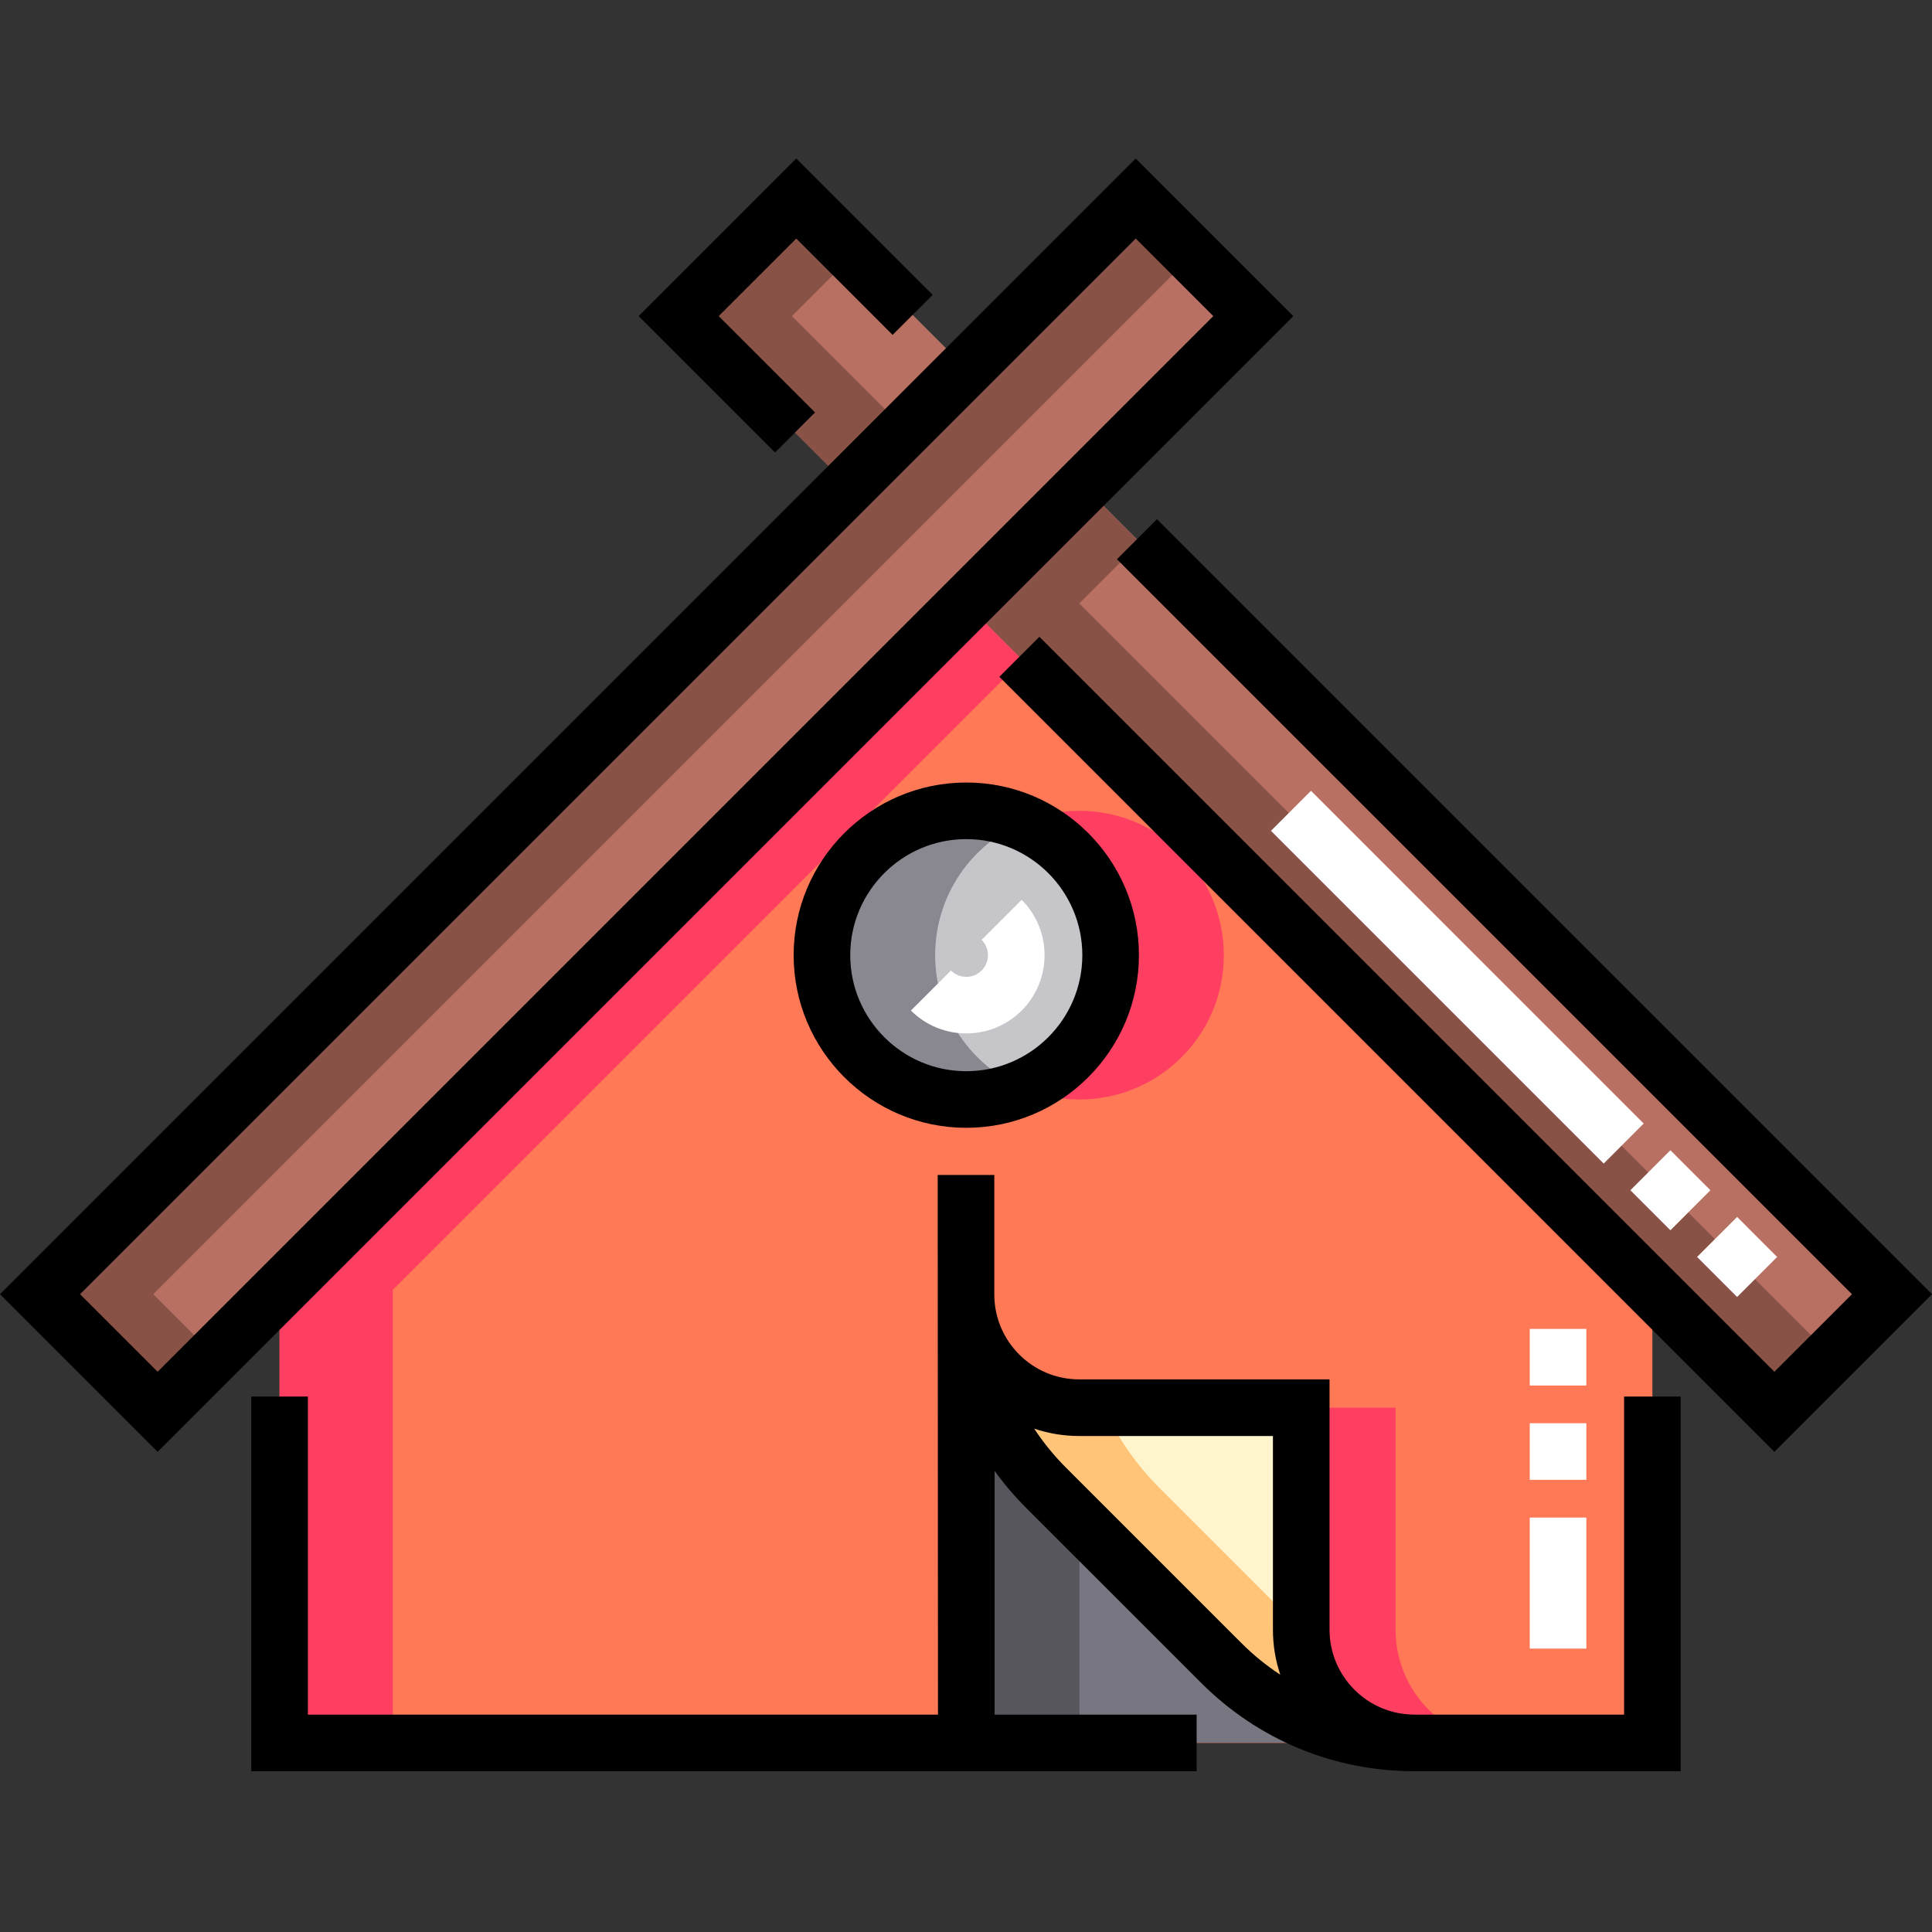 <svg height="512pt" viewBox="0 -42 512 512" width="512pt" xmlns="http://www.w3.org/2000/svg"><rect x="0" y="-42" width="512" height="512" fill="#333333" stroke="none"/><path d="m300.98 10.605 31.164 31.16-290.375 290.371-31.16-31.16zm0 0" fill="#b77062"/><path d="m256 117.914-181.91 181.906v120.074h363.812v-120.082zm0 0" fill="#ff7956"/><path d="m348.629 398.68-46.41-46.414c-13.586-13.582-14.711-21.211-14.711-21.211h82.332v58.836c0 16.57 13.434 30 30.004 30-19.211.004-37.633-7.629-51.215-21.211zm0 0" fill="#ff3f62"/><path d="m324.332 211.129c0 21.125-17.129 38.25-38.254 38.25s-38.254-17.125-38.254-38.25c0-21.129 17.129-38.254 38.254-38.254s38.254 17.125 38.254 38.254zm0 0" fill="#ff3f62"/><path d="m323.625 398.68-46.41-46.414c-13.582-13.582-21.215-32.004-21.215-51.215 0 16.57 13.434 30.004 30.004 30.004h58.836v58.836c0 16.57 13.434 30 30.004 30-19.211.004-37.637-7.629-51.219-21.211zm0 0" fill="#fff5cc"/><path d="m323.625 398.68-46.41-46.414c-12.801-12.801-20.316-29.898-21.137-47.906v115.461h115.57c-18.051-.793-35.195-8.312-48.023-21.141zm0 0" fill="#787680"/><path d="m294.328 211.129c0 21.125-17.125 38.25-38.254 38.25-21.125 0-38.25-17.125-38.25-38.25 0-21.129 17.125-38.254 38.25-38.254 21.129 0 38.254 17.125 38.254 38.254zm0 0" fill="#c6c5ca"/><path d="m287.16 86.75 214.23 214.23-31.16 31.164-214.23-214.23zm-31.16-31.16-44.984-44.984-31.16 31.164 44.984 44.98zm0 0" fill="#b77062"/><path d="m40.609 300.98 275.375-275.371-15.004-15.004-290.375 290.375 31.164 31.164 15-15.004zm0 0" fill="#895247"/><path d="m271 132.914-15-15.004-181.91 181.91v120.074h30.004v-120.074zm0 0" fill="#ff3f62"/><path d="m344.84 389.891-37.621-37.621c-6.195-6.195-11.148-13.395-14.711-21.215h-6.508c-16.57 0-30-13.434-30-30.004 0 19.211 7.633 37.633 21.215 51.219l46.41 46.41c13.582 13.582 32.004 21.215 51.215 21.215-16.566 0-30-13.434-30-30.004zm0 0" fill="#ffc477"/><path d="m277.215 352.266c-12.801-12.801-20.316-29.898-21.137-47.906v115.461h30v-58.691zm0 0" fill="#57565c"/><path d="m247.824 211.129c0-15.805 9.582-29.367 23.254-35.199-4.609-1.969-9.68-3.055-15.004-3.055-21.125 0-38.25 17.125-38.25 38.254 0 21.125 17.125 38.25 38.25 38.25 5.324 0 10.395-1.086 15.004-3.055-13.672-5.832-23.254-19.395-23.254-35.195zm0 0" fill="#898890"/><path d="m209.859 41.77 16.16-16.16-15-15.004-31.164 31.164 44.984 44.98 15-15zm0 0" fill="#895247"/><path d="m286 117.91 16.164-16.16-15.004-15-31.16 31.16 214.23 214.234 15-15.004zm0 0" fill="#895247"/><path d="m300.98 0-300.98 300.98 41.77 41.77 300.98-300.98zm-279.766 300.98 279.766-279.766 20.559 20.555-279.77 279.766zm0 0"/><path d="m256.078 256.879c25.227 0 45.75-20.523 45.75-45.75 0-25.23-20.523-45.754-45.75-45.754-25.23 0-45.754 20.523-45.754 45.754 0 25.227 20.523 45.75 45.754 45.75zm0-76.504c16.957 0 30.75 13.797 30.75 30.754 0 16.957-13.793 30.75-30.75 30.75s-30.754-13.793-30.754-30.75c0-16.957 13.797-30.754 30.754-30.754zm0 0"/><path d="m216 67.305-25.539-25.535 20.559-20.555 25.531 25.535 10.609-10.605-36.141-36.145-41.77 41.77 36.141 36.141zm0 0"/><path d="m306.609 95.59-10.609 10.609 194.785 194.781-20.555 20.555-194.781-194.785-10.609 10.609 205.391 205.391 41.77-41.77zm0 0"/><path d="m430.402 412.395h-55.562v-.004c-12.406 0-22.5-10.094-22.5-22.5v-66.34h-66.34c-12.406 0-22.5-10.094-22.5-22.5v-31.668h-15l.074 143.012h-166.98v-84.289h-15v99.289h250.527v-15h-53.543v-64.59c2.488 3.441 5.27 6.707 8.332 9.766l46.41 46.41c15.098 15.098 35.172 23.414 56.523 23.414h70.559v-99.293h-15zm-101.473-19.02-46.41-46.41c-3.195-3.195-6.016-6.664-8.441-10.355 3.746 1.262 7.758 1.945 11.926 1.945h51.336v51.336c0 4.164.684 8.176 1.941 11.922-3.691-2.422-7.156-5.242-10.352-8.438zm0 0"/><g fill="#fff"><path d="m420.398 394.891h-15v-34.719h15zm0-44.719h-15v-15h15zm0-25h-15v-15.004h15zm0 0"/><path d="m256.078 231.867c-5.316.004-10.629-2.02-14.676-6.066l10.609-10.605c2.238 2.242 5.891 2.242 8.129 0 1.086-1.082 1.68-2.527 1.68-4.066 0-1.539-.598-2.984-1.68-4.066l10.609-10.605c3.914 3.914 6.07 9.125 6.07 14.672s-2.156 10.758-6.07 14.676c-4.043 4.043-9.359 6.062-14.672 6.062zm0 0"/><path d="m460.352 301.711-10.605-10.605 10.609-10.609 10.605 10.609zm-17.676-17.676-10.609-10.609 10.609-10.605 10.605 10.605zm-17.68-17.68-88.176-88.176 10.609-10.609 88.172 88.176zm0 0"/></g></svg>